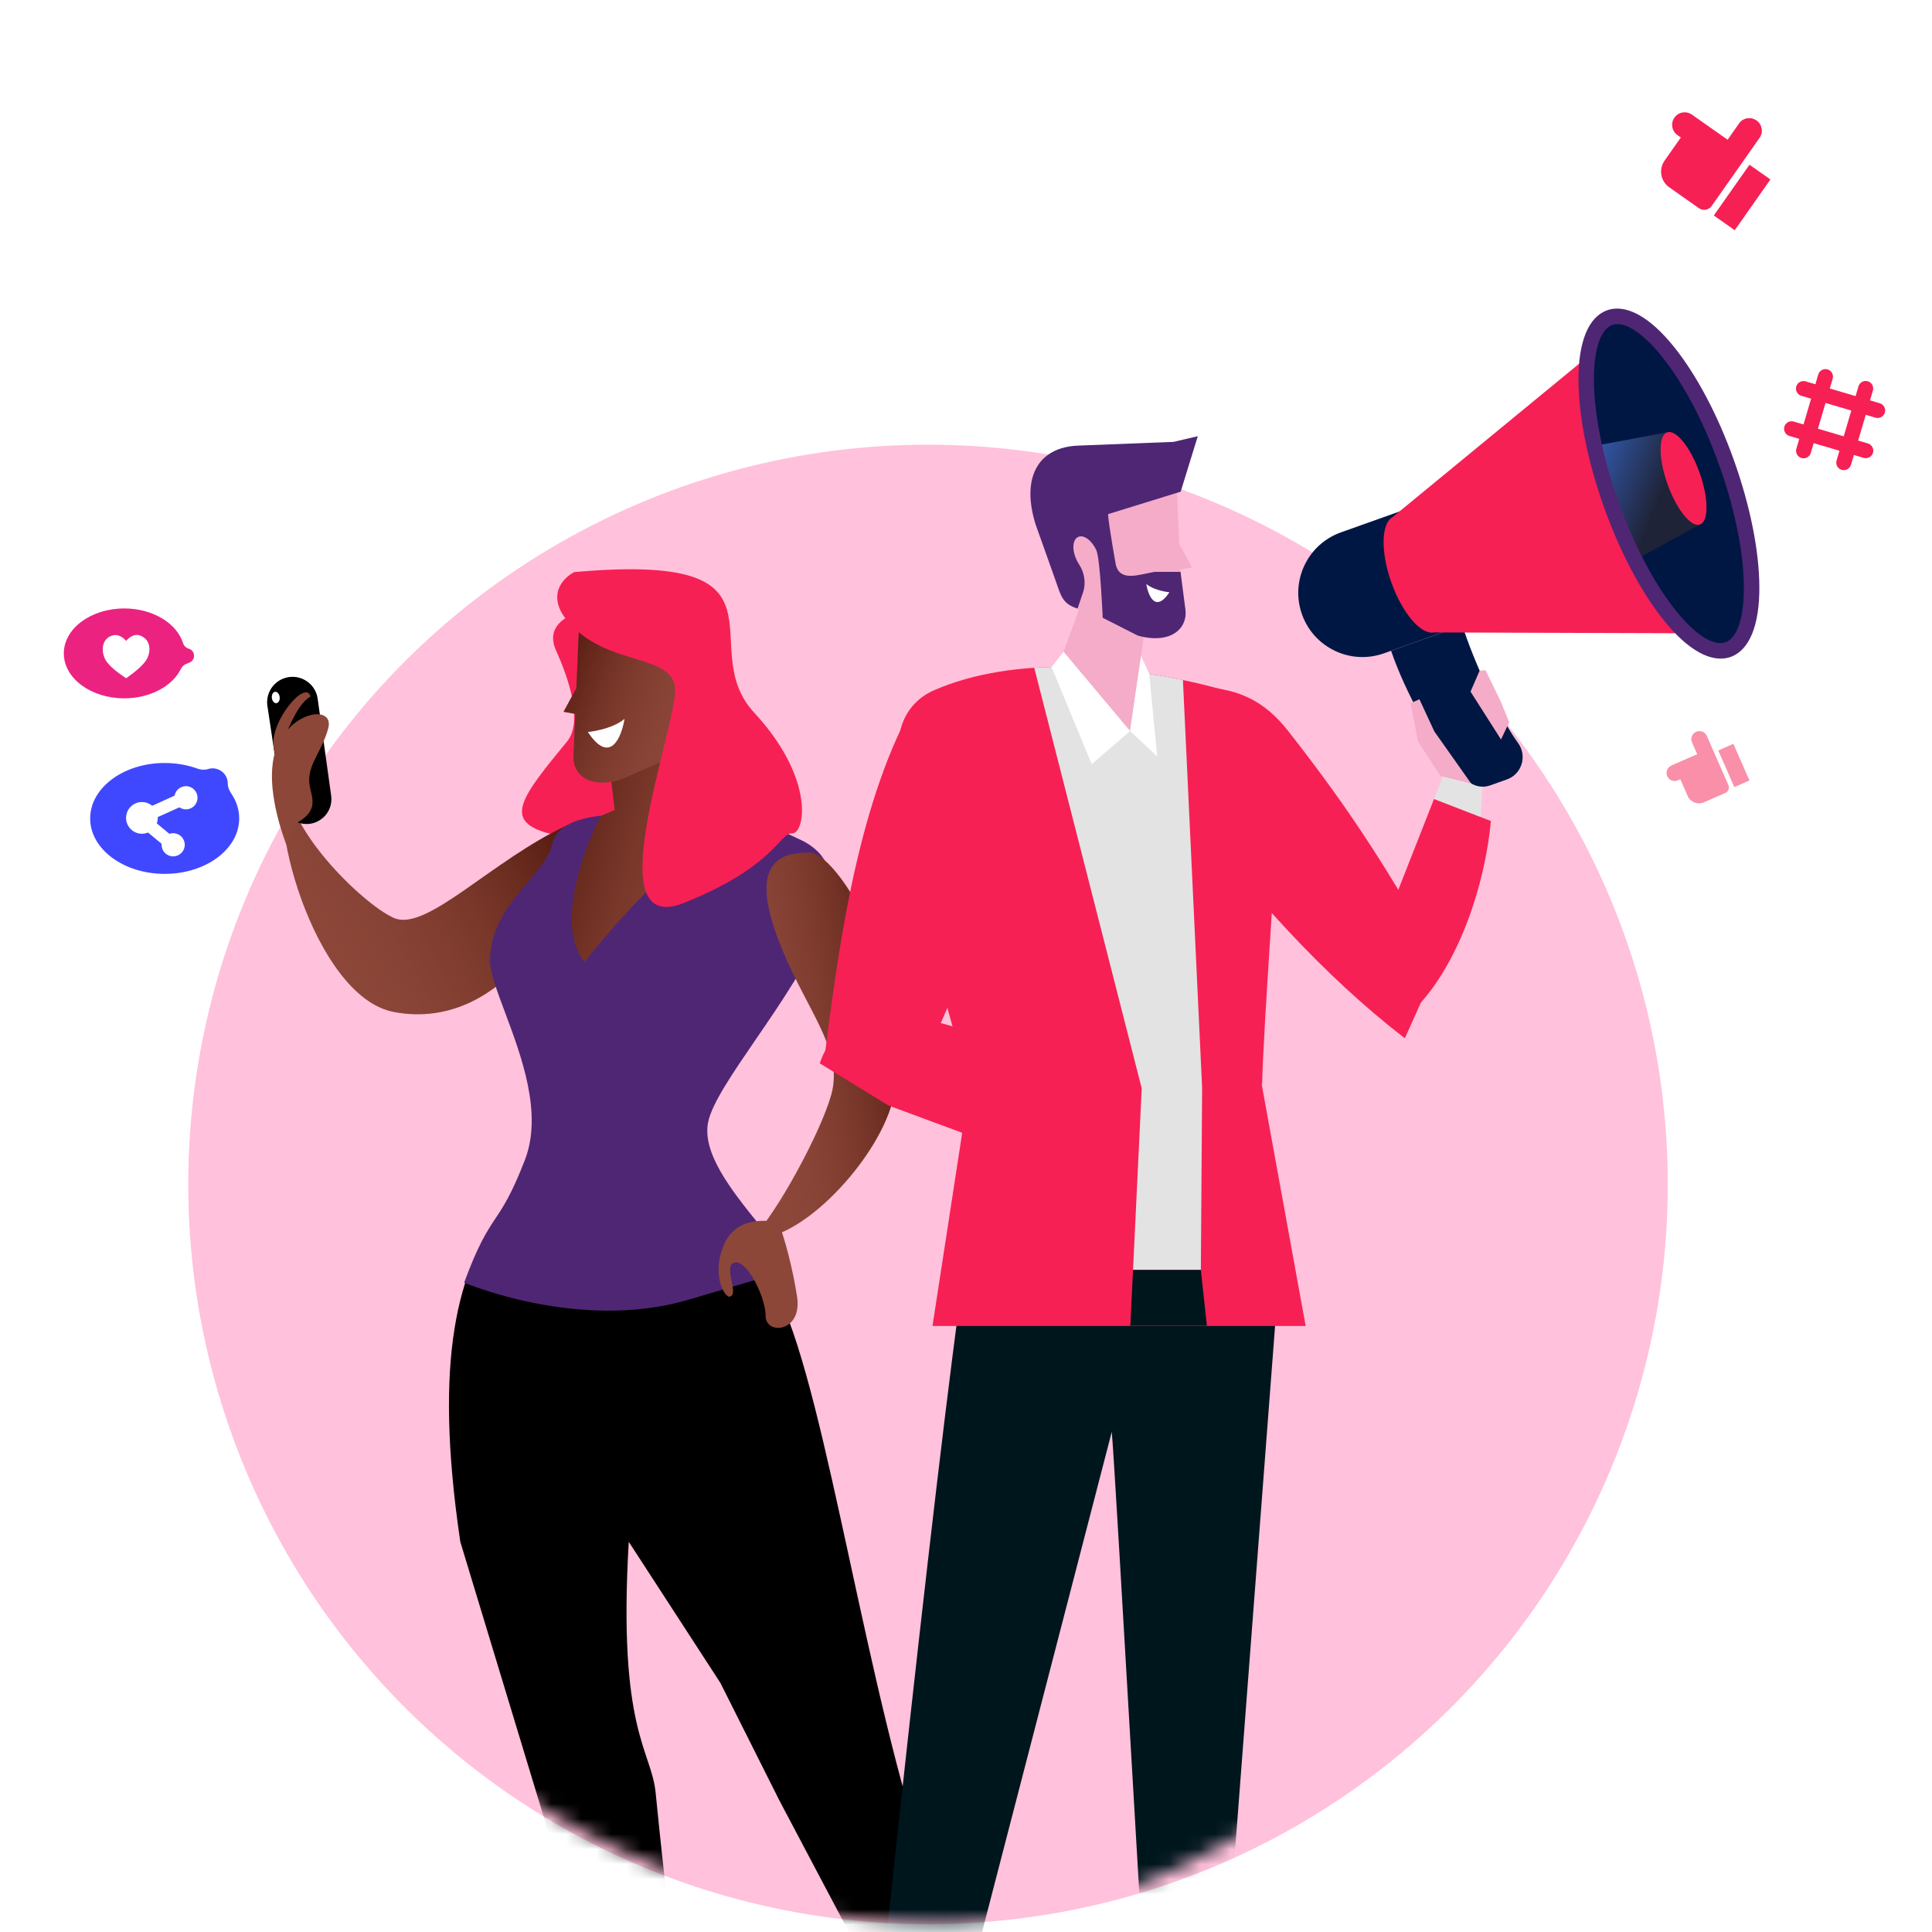 <svg width="128" height="128" viewBox="0 0 128 128" fill="none" xmlns="http://www.w3.org/2000/svg">
<circle cx="61.483" cy="78.471" r="49.01" fill="#FFC1DB"/>
<mask id="mask0" mask-type="alpha" maskUnits="userSpaceOnUse" x="0" y="0" width="128" height="128">
<path d="M127.792 29.196C127.792 72.608 96.635 127.437 62.542 127.437C28.45 127.437 0.812 92.244 0.812 48.831C0.812 5.419 25.219 25.675 59.312 25.675C98.352 -1.845 127.792 -14.217 127.792 29.196Z" fill="#C4C4C4"/>
</mask>
<g mask="url(#mask0)">
<path d="M30.497 102.149C28.684 89.874 30.358 84.108 33.287 80.109C37.611 80.109 47.097 80.918 50.444 84.154C53.792 87.391 56.312 105.994 60.069 119.306L65.59 139.564L62.773 140.36L51.647 119.306L47.729 111.498L41.657 102.149C40.919 114.67 43.156 115.925 43.438 118.775C46.054 145.26 48.197 144.402 43.438 144.833L30.497 102.149Z" fill="black"/>
<path d="M36.842 43.104C36.117 41.51 37.557 40.767 38.368 40.594C40.929 40.077 43.127 53.632 42.972 54.046C42.817 54.46 39.17 56.012 36.247 55.184C33.324 54.356 34.565 52.778 37.566 49.131C38.612 47.86 37.747 45.096 36.842 43.104Z" fill="#F62054"/>
<path d="M26.089 60.816C28.253 61.778 32.539 57.021 37.6 54.666C38.545 59.608 33.528 68.467 26.089 67.045C20.729 66.02 17.438 53.349 19.192 51.645C18.591 54.502 23.924 59.854 26.089 60.816Z" fill="#8C4739"/>
<path d="M26.089 60.816C28.253 61.778 32.539 57.021 37.6 54.666C38.545 59.608 33.528 68.467 26.089 67.045C20.729 66.02 17.438 53.349 19.192 51.645C18.591 54.502 23.924 59.854 26.089 60.816Z" fill="url(#paint0_linear)"/>
<path d="M40.366 50.621L40.729 53.661L39.524 54.177L36.538 61.677L37.803 68.952L50.193 54.544L46.279 53.932L43.922 47.499L40.366 50.621Z" fill="#8C4739"/>
<path d="M40.366 50.621L40.729 53.661L39.524 54.177L36.538 61.677L37.803 68.952L50.193 54.544L46.279 53.932L43.922 47.499L40.366 50.621Z" fill="url(#paint1_linear)"/>
<path fill-rule="evenodd" clip-rule="evenodd" d="M41.249 51.599C39.034 52.351 37.923 51.266 37.995 50.098L38.114 47.298L37.34 47.157L38.187 45.593L38.409 40.38L44.912 40.235L46.704 44.557V46.932L44.868 49.995L41.249 51.599Z" fill="#8C4739"/>
<path fill-rule="evenodd" clip-rule="evenodd" d="M41.249 51.599C39.034 52.351 37.923 51.266 37.995 50.098L38.114 47.298L37.34 47.157L38.187 45.593L38.409 40.38L44.912 40.235L46.704 44.557V46.932L44.868 49.995L41.249 51.599Z" fill="url(#paint2_linear)"/>
<path fill-rule="evenodd" clip-rule="evenodd" d="M39.809 54.038C38.661 56.272 36.778 61.248 38.716 63.737C40.626 61.308 45.056 56.282 47.502 55.609C48.767 55.261 49.428 54.76 49.743 54.282C50.658 54.565 51.714 54.998 53.07 55.653C57.621 57.848 53.443 63.946 50.091 68.837C48.551 71.085 47.185 73.078 46.921 74.32C46.48 76.392 48.496 78.898 50.244 81.07C51.161 82.211 52.005 83.259 52.381 84.106C52.381 84.106 48.252 85.333 45.604 86.114C38.383 88.243 30.751 84.978 30.751 84.978C31.694 82.433 32.256 81.584 32.827 80.724C33.362 79.916 33.904 79.099 34.773 76.857C35.968 73.778 34.55 69.99 33.468 67.098C32.924 65.644 32.465 64.416 32.465 63.619C32.465 61.402 33.85 59.762 35.018 58.379C35.755 57.506 36.406 56.735 36.568 55.986C36.836 54.755 38.074 54.254 39.809 54.038Z" fill="#4F2674"/>
<path d="M18.679 53.189L17.717 46.774C17.603 46.019 18.013 45.282 18.714 44.98C19.734 44.539 20.894 45.192 21.047 46.293L21.941 52.718C22.102 53.878 21.036 54.831 19.901 54.542C19.259 54.378 18.777 53.845 18.679 53.189Z" fill="black"/>
<path d="M18.394 49.372C17.556 51.248 18.274 54.091 18.972 55.97L19.471 54.623C21.417 53.626 20.483 52.667 20.483 51.709C20.483 50.512 21.349 49.743 21.748 48.246C22.147 46.75 19.441 47.027 18.394 49.372Z" fill="#8C4739"/>
<path d="M20.575 46.146C20.252 44.998 17.972 47.697 18.116 49.377C18.295 51.477 19.067 46.99 20.575 46.146Z" fill="#8C4739"/>
<path d="M51.468 61.984C50.08 58.176 50.845 56.502 53.417 56.502C55.368 55.878 61.366 66.135 59.007 73.386C57.706 77.384 52.731 82.424 49.841 82.011C51.394 80.52 54.388 75.026 55.081 72.514C55.949 69.373 53.202 66.743 51.468 61.984Z" fill="#8C4739"/>
<path d="M51.468 61.984C50.08 58.176 50.845 56.502 53.417 56.502C55.368 55.878 61.366 66.135 59.007 73.386C57.706 77.384 52.731 82.424 49.841 82.011C51.394 80.52 54.388 75.026 55.081 72.514C55.949 69.373 53.202 66.743 51.468 61.984Z" fill="url(#paint3_linear)"/>
<path d="M47.916 82.573C48.624 80.781 50.362 80.76 51.559 80.973C51.958 81.917 52.517 84.008 52.808 85.909C53.172 88.285 50.726 88.468 50.726 87.189C50.726 85.909 49.425 83.304 48.593 83.669C47.926 83.962 49.061 85.909 48.28 85.909C47.881 85.741 47.208 84.364 47.916 82.573Z" fill="#8C4739"/>
<path d="M17.178 40.655C17.178 40.63 17.178 40.605 17.178 40.58C17.178 40.605 17.178 40.63 17.178 40.655C17.18 41.873 17.721 44.084 19.902 43.741C18.822 44.079 16.713 45.45 16.92 48.233C16.747 47.054 15.95 44.747 14.137 44.953C15.141 44.612 17.14 43.277 17.178 40.655Z" fill="white"/>
<ellipse cx="18.27" cy="46.211" rx="0.261" ry="0.379" transform="rotate(-6.663 18.27 46.211)" fill="white"/>
<path d="M38.947 48.497C39.482 48.446 40.717 48.2 41.378 47.624C41.182 48.84 40.42 50.716 38.947 48.497Z" fill="white"/>
<path d="M38.05 41.626C36.002 39.69 37.196 38.337 38.05 37.903C53.221 36.554 45.868 42.79 49.963 47.211C54.058 51.632 53.314 55.262 52.476 55.215C51.639 55.169 51.359 57.402 45.309 59.822C39.26 62.242 45.17 47.397 44.704 45.396C44.239 43.395 40.609 44.046 38.05 41.626Z" fill="#F62054"/>
<path d="M84.906 82.222H64.213C62.929 88.376 57.367 140.018 57.078 145.272H60.587L73.656 94.866C73.835 96.269 76.423 142.609 76.595 143.437L80.334 142.147L84.906 82.222Z" fill="#00161D"/>
<path d="M93.075 68.79C87.724 64.661 82.719 59.144 78.486 53.327C75.246 48.987 76.701 46.753 79.956 45.54C82.003 45.694 83.737 46.38 85.332 48.415C89.927 54.275 91.919 57.697 95.413 63.575L93.075 68.79Z" fill="#F62054"/>
<path d="M98.313 49.283L96.697 48.641L95.007 52.938L98.068 54.314C98.247 52.381 98.299 50.612 98.313 49.283Z" fill="#E3E3E3"/>
<path d="M95.007 52.938L91.395 62.12L93.89 66.688C96.617 63.83 98.372 58.74 98.775 54.396L95.007 52.938Z" fill="#F62054"/>
<path d="M99.838 51.639L98.727 52.035C98.211 52.219 97.636 52.099 97.233 51.727C95.149 49.804 93.011 45.637 92.165 43.116L96.886 41.433C97.542 43.548 99.262 47.422 100.575 49.226C101.195 50.078 100.83 51.285 99.838 51.639Z" fill="#001744"/>
<path d="M95.702 41.855L91.695 43.283C89.483 44.072 87.05 42.918 86.261 40.706C85.472 38.493 86.626 36.06 88.839 35.271L92.845 33.843L95.702 41.855Z" fill="#001744"/>
<path d="M92.263 34.259C91.495 34.679 91.468 36.593 92.182 38.595C92.896 40.598 94.128 42.063 94.987 41.9C94.988 41.902 113.862 41.963 113.862 41.963L106.842 22.271L92.263 34.259Z" fill="#F62054"/>
<path d="M106.65 21.043C104.536 21.796 104.578 27.33 106.743 33.403C108.908 39.476 112.377 43.789 114.491 43.035C116.604 42.282 116.562 36.748 114.397 30.674C112.232 24.601 108.763 20.289 106.65 21.043Z" fill="#001744"/>
<path d="M106.742 33.404C107.215 34.731 107.751 35.974 108.32 37.098L112.626 34.746L110.45 28.643L105.628 29.545C105.898 30.777 106.269 32.078 106.742 33.404Z" fill="url(#paint4_linear)"/>
<path d="M110.452 28.645C109.866 28.854 109.877 30.39 110.478 32.076C111.079 33.761 112.042 34.958 112.628 34.749C113.215 34.54 113.203 33.004 112.602 31.318C112.001 29.633 111.039 28.436 110.452 28.645Z" fill="#F62054"/>
<path d="M114.663 43.521C113.418 43.964 111.846 43.106 110.235 41.103C108.736 39.24 107.324 36.567 106.258 33.577C105.192 30.587 104.595 27.623 104.577 25.233C104.557 22.662 105.232 21.002 106.476 20.558C107.72 20.115 109.293 20.974 110.904 22.977C112.402 24.84 113.815 27.512 114.881 30.503C115.947 33.493 116.544 36.456 116.562 38.847C116.581 41.417 115.907 43.077 114.663 43.521ZM106.821 21.527C105.24 22.091 105.018 27.036 107.227 33.231C109.435 39.426 112.736 43.116 114.317 42.552C115.898 41.988 116.121 37.043 113.912 30.848C111.703 24.653 108.402 20.963 106.821 21.527Z" fill="#4F2674"/>
<path d="M97.469 51.914L95.029 48.459L94.039 46.325L93.46 46.593L93.948 49.122L95.435 51.408L97.469 51.914ZM97.426 45.823L99.445 48.991L99.99 47.85L99.429 46.484L98.423 44.407L98.028 44.433L97.426 45.823Z" fill="#F4ACC8"/>
<path d="M83.616 71.862C83.739 67.398 84.525 57.445 84.802 51.103C84.913 48.573 83.261 46.297 80.815 45.64C74.555 43.96 67.182 43.406 61.852 45.745C60.38 46.392 59.479 47.826 59.544 49.514C59.873 58.052 64.24 71.862 64.24 71.862L61.78 87.849H86.503L83.594 71.862H83.616Z" fill="#F62054"/>
<path d="M79.644 72.083L78.372 45.056C75.135 44.376 71.722 44.033 68.522 44.243L75.642 72.105L75.066 84.134H79.559L79.644 72.083Z" fill="#E3E3E3"/>
<path d="M48.767 51.562L47.076 52.653C47.161 53.442 47.281 54.394 47.443 55.447L50.577 54.644L48.767 51.562Z" fill="#F62054"/>
<path d="M54.596 70.272C55.399 64.055 56.545 54.443 60.041 47.589L67.978 51.908C66.064 58.573 62.973 67.157 59.971 72.682L54.596 70.272Z" fill="#F62054"/>
<path d="M58.855 73.239L72.999 78.477L75.483 75.405C71.55 71.861 64.621 67.47 59.405 67.328C56.963 67.358 55.061 68.154 54.314 70.45L58.855 73.239Z" fill="#F62054"/>
<path d="M75.065 84.135L74.888 87.831H79.96L79.558 84.135H75.065Z" fill="#00161D"/>
<path d="M75.943 41.056L74.866 48.432L70.03 44.367L72.387 37.934L75.943 41.056Z" fill="#F4ACC8"/>
<path d="M78.315 40.533C78.387 41.7 77.277 42.785 75.061 42.033L71.443 40.429L69.606 34.992L71.398 30.67L77.901 30.815L78.315 40.533Z" fill="#F4ACC8"/>
<path d="M77.442 34.768L78.971 37.593L77.692 37.826L77.442 34.768Z" fill="#F4ACC8"/>
<path d="M78.213 37.887H76.497C75.399 38.078 74.259 38.538 73.936 37.471C73.936 37.471 73.437 34.708 73.412 34.063L78.223 32.575L79.357 28.898L77.753 29.275L71.497 29.52C68.711 29.598 67.65 31.712 68.62 34.768L69.937 38.468C70.292 39.465 70.379 40.007 71.391 40.319L71.751 39.258C71.969 38.615 71.843 37.922 71.471 37.355C71.411 37.263 71.356 37.163 71.307 37.056C71.008 36.405 71.064 35.741 71.43 35.573C71.797 35.405 72.336 35.797 72.634 36.449C72.896 37.021 73.057 40.93 73.057 40.93L75.385 42.111C77.643 42.724 78.684 41.573 78.54 40.412L78.213 37.887Z" fill="#4F2674"/>
<path d="M77.478 39.238C77.141 39.206 76.361 39.05 75.944 38.687C76.068 39.454 76.549 40.639 77.478 39.238Z" fill="white"/>
<path d="M69.666 44.191L72.33 50.631L74.87 48.431L70.468 43.182L69.666 44.191Z" fill="white"/>
<path d="M76.14 44.646L76.666 50.118L74.87 48.432L75.596 43.46L76.14 44.646Z" fill="white"/>
<path fill-rule="evenodd" clip-rule="evenodd" d="M13.078 50.922C13.306 51.005 13.557 51.022 13.789 50.95C14.43 50.753 15.09 51.229 15.09 51.9C15.09 52.136 15.178 52.362 15.312 52.556C15.655 53.057 15.848 53.623 15.848 54.223C15.848 56.252 13.638 57.897 10.911 57.897C8.184 57.897 5.974 56.252 5.974 54.223C5.974 52.194 8.184 50.55 10.911 50.55C11.688 50.55 12.424 50.684 13.078 50.922Z" fill="#4048FF"/>
<path fill-rule="evenodd" clip-rule="evenodd" d="M12.314 43.996C12.168 44.058 12.056 44.179 11.985 44.321C11.421 45.457 9.953 46.267 8.23 46.267C6.019 46.267 4.228 44.934 4.228 43.289C4.228 41.645 6.019 40.312 8.23 40.312C10.118 40.312 11.701 41.284 12.122 42.593C12.18 42.773 12.313 42.924 12.495 42.974C12.943 43.096 12.984 43.715 12.556 43.895L12.314 43.996Z" fill="#EC2281"/>
<circle cx="11.473" cy="55.969" r="0.768" fill="white"/>
<circle cx="12.319" cy="52.854" r="0.768" fill="white"/>
<circle cx="9.403" cy="54.187" r="1.05" fill="white"/>
<path d="M12.005 52.973L9.302 54.195L11.579 56.083" stroke="white" stroke-width="0.836"/>
<path d="M9.283 42.106C8.772 41.919 8.356 42.463 8.356 42.463C8.356 42.463 7.958 41.944 7.438 42.105C6.624 42.358 6.697 43.366 7.098 43.884C7.481 44.38 8.279 44.883 8.356 44.934V44.937C8.356 44.938 8.356 44.938 8.356 44.938C8.356 44.938 8.357 44.937 8.358 44.936C8.359 44.937 8.357 44.938 8.357 44.938C8.357 44.938 8.356 44.938 8.356 44.937V44.934C8.433 44.883 9.229 44.341 9.612 43.845C10.013 43.327 10.075 42.396 9.283 42.106Z" fill="white"/>
<path d="M117.295 11.89L115.907 10.915L113.544 14.277L114.931 15.252L117.295 11.89Z" fill="#F62054"/>
<path d="M116.367 7.985C115.992 7.722 115.474 7.812 115.211 8.187L114.459 9.257L113.527 8.602L112.315 7.75L112.09 7.592C111.715 7.329 111.198 7.419 110.934 7.794C110.67 8.169 110.761 8.687 111.136 8.951L111.36 9.109L110.282 10.643C109.879 11.216 110.017 12.007 110.591 12.41L112.557 13.792C112.832 13.985 113.211 13.919 113.404 13.644L115.559 10.579L115.817 10.212L116.569 9.142C116.832 8.767 116.742 8.249 116.367 7.985Z" fill="#F62054"/>
<path d="M116.368 7.987C115.993 7.723 115.475 7.814 115.211 8.189L115.187 8.224C115.45 7.849 115.968 7.759 116.343 8.022C116.718 8.286 116.808 8.803 116.545 9.178L116.569 9.144C116.833 8.768 116.743 8.251 116.368 7.987Z" fill="#F62054"/>
<path d="M114.425 14.499C114.584 14.611 114.805 14.573 114.917 14.413C115.029 14.254 114.991 14.033 114.831 13.921C114.671 13.809 114.451 13.847 114.339 14.007C114.227 14.166 114.265 14.387 114.425 14.499Z" fill="#F62054"/>
<g opacity="0.5" filter="url(#filter0_f)">
<path d="M114.841 49.28L113.839 49.72L114.904 52.147L115.906 51.708L114.841 49.28Z" fill="#F62054"/>
<path d="M112.379 48.489C112.108 48.608 111.985 48.924 112.104 49.195L112.443 49.967L111.77 50.262L110.895 50.646L110.733 50.718C110.462 50.836 110.339 51.152 110.458 51.423C110.577 51.694 110.893 51.817 111.163 51.698L111.326 51.627L111.812 52.735C111.993 53.149 112.476 53.337 112.89 53.155L114.31 52.532C114.508 52.445 114.598 52.214 114.511 52.015L113.54 49.802L113.424 49.537L113.085 48.765C112.966 48.494 112.65 48.37 112.379 48.489Z" fill="#F62054"/>
<path d="M112.379 48.487C112.108 48.606 111.985 48.922 112.104 49.193L112.115 49.218C111.996 48.947 112.119 48.631 112.39 48.512C112.661 48.394 112.977 48.517 113.096 48.788L113.085 48.762C112.966 48.491 112.65 48.368 112.379 48.487Z" fill="#F62054"/>
<path d="M115.323 51.736C115.438 51.685 115.49 51.551 115.44 51.436C115.389 51.32 115.255 51.268 115.139 51.319C115.024 51.369 114.972 51.504 115.022 51.619C115.073 51.734 115.207 51.787 115.323 51.736Z" fill="#F62054"/>
</g>
<path fill-rule="evenodd" clip-rule="evenodd" d="M122.634 30.793C122.556 31.056 122.277 31.207 122.015 31.13C121.752 31.052 121.6 30.774 121.677 30.511L121.869 29.863L120.161 29.359L119.969 30.007C119.892 30.27 119.614 30.422 119.35 30.344C119.087 30.267 118.936 29.989 119.014 29.725L119.205 29.077L118.557 28.886C118.294 28.808 118.143 28.53 118.22 28.267C118.298 28.004 118.576 27.852 118.839 27.93L119.487 28.121L119.991 26.414L119.343 26.223C119.081 26.145 118.929 25.866 119.007 25.603C119.084 25.341 119.363 25.189 119.626 25.266L120.273 25.457L120.464 24.811C120.542 24.548 120.82 24.396 121.083 24.474C121.346 24.551 121.497 24.829 121.42 25.093L121.229 25.739L122.937 26.243L123.128 25.596C123.205 25.333 123.484 25.182 123.747 25.259C124.009 25.337 124.162 25.615 124.084 25.878L123.893 26.526L124.54 26.717C124.803 26.794 124.955 27.073 124.877 27.335C124.8 27.598 124.521 27.75 124.258 27.673L123.611 27.482L123.107 29.189L123.754 29.38C124.016 29.458 124.168 29.736 124.091 29.999C124.013 30.262 123.734 30.413 123.472 30.336L122.825 30.145L122.634 30.793ZM122.654 27.2L120.946 26.696L120.443 28.403L122.151 28.907L122.654 27.2Z" fill="#F62054"/>
</g>
<defs>
<filter id="filter0_f" x="106.741" y="44.77" width="12.837" height="12.127" filterUnits="userSpaceOnUse" color-interpolation-filters="sRGB">
<feFlood flood-opacity="0" result="BackgroundImageFix"/>
<feBlend mode="normal" in="SourceGraphic" in2="BackgroundImageFix" result="shape"/>
<feGaussianBlur stdDeviation="1.836" result="effect1_foregroundBlur"/>
</filter>
<linearGradient id="paint0_linear" x1="41.343" y1="55.541" x2="21.324" y2="66.468" gradientUnits="userSpaceOnUse">
<stop stop-color="#420B00"/>
<stop offset="1" stop-color="#8C4739" stop-opacity="0"/>
</linearGradient>
<linearGradient id="paint1_linear" x1="33.929" y1="52.872" x2="51.209" y2="57.788" gradientUnits="userSpaceOnUse">
<stop stop-color="#420B00"/>
<stop offset="1" stop-color="#8C4739" stop-opacity="0"/>
</linearGradient>
<linearGradient id="paint2_linear" x1="35.551" y1="43.144" x2="46.887" y2="47.229" gradientUnits="userSpaceOnUse">
<stop stop-color="#420B00"/>
<stop offset="1" stop-color="#8C4739" stop-opacity="0"/>
</linearGradient>
<linearGradient id="paint3_linear" x1="61.402" y1="62.877" x2="48.496" y2="65.067" gradientUnits="userSpaceOnUse">
<stop stop-color="#420B00"/>
<stop offset="1" stop-color="#8C4739" stop-opacity="0"/>
</linearGradient>
<linearGradient id="paint4_linear" x1="108.74" y1="11.733" x2="117.04" y2="14.992" gradientUnits="userSpaceOnUse">
<stop stop-color="#4080FF"/>
<stop offset="1" stop-color="#1F2337"/>
</linearGradient>
</defs>
</svg>
